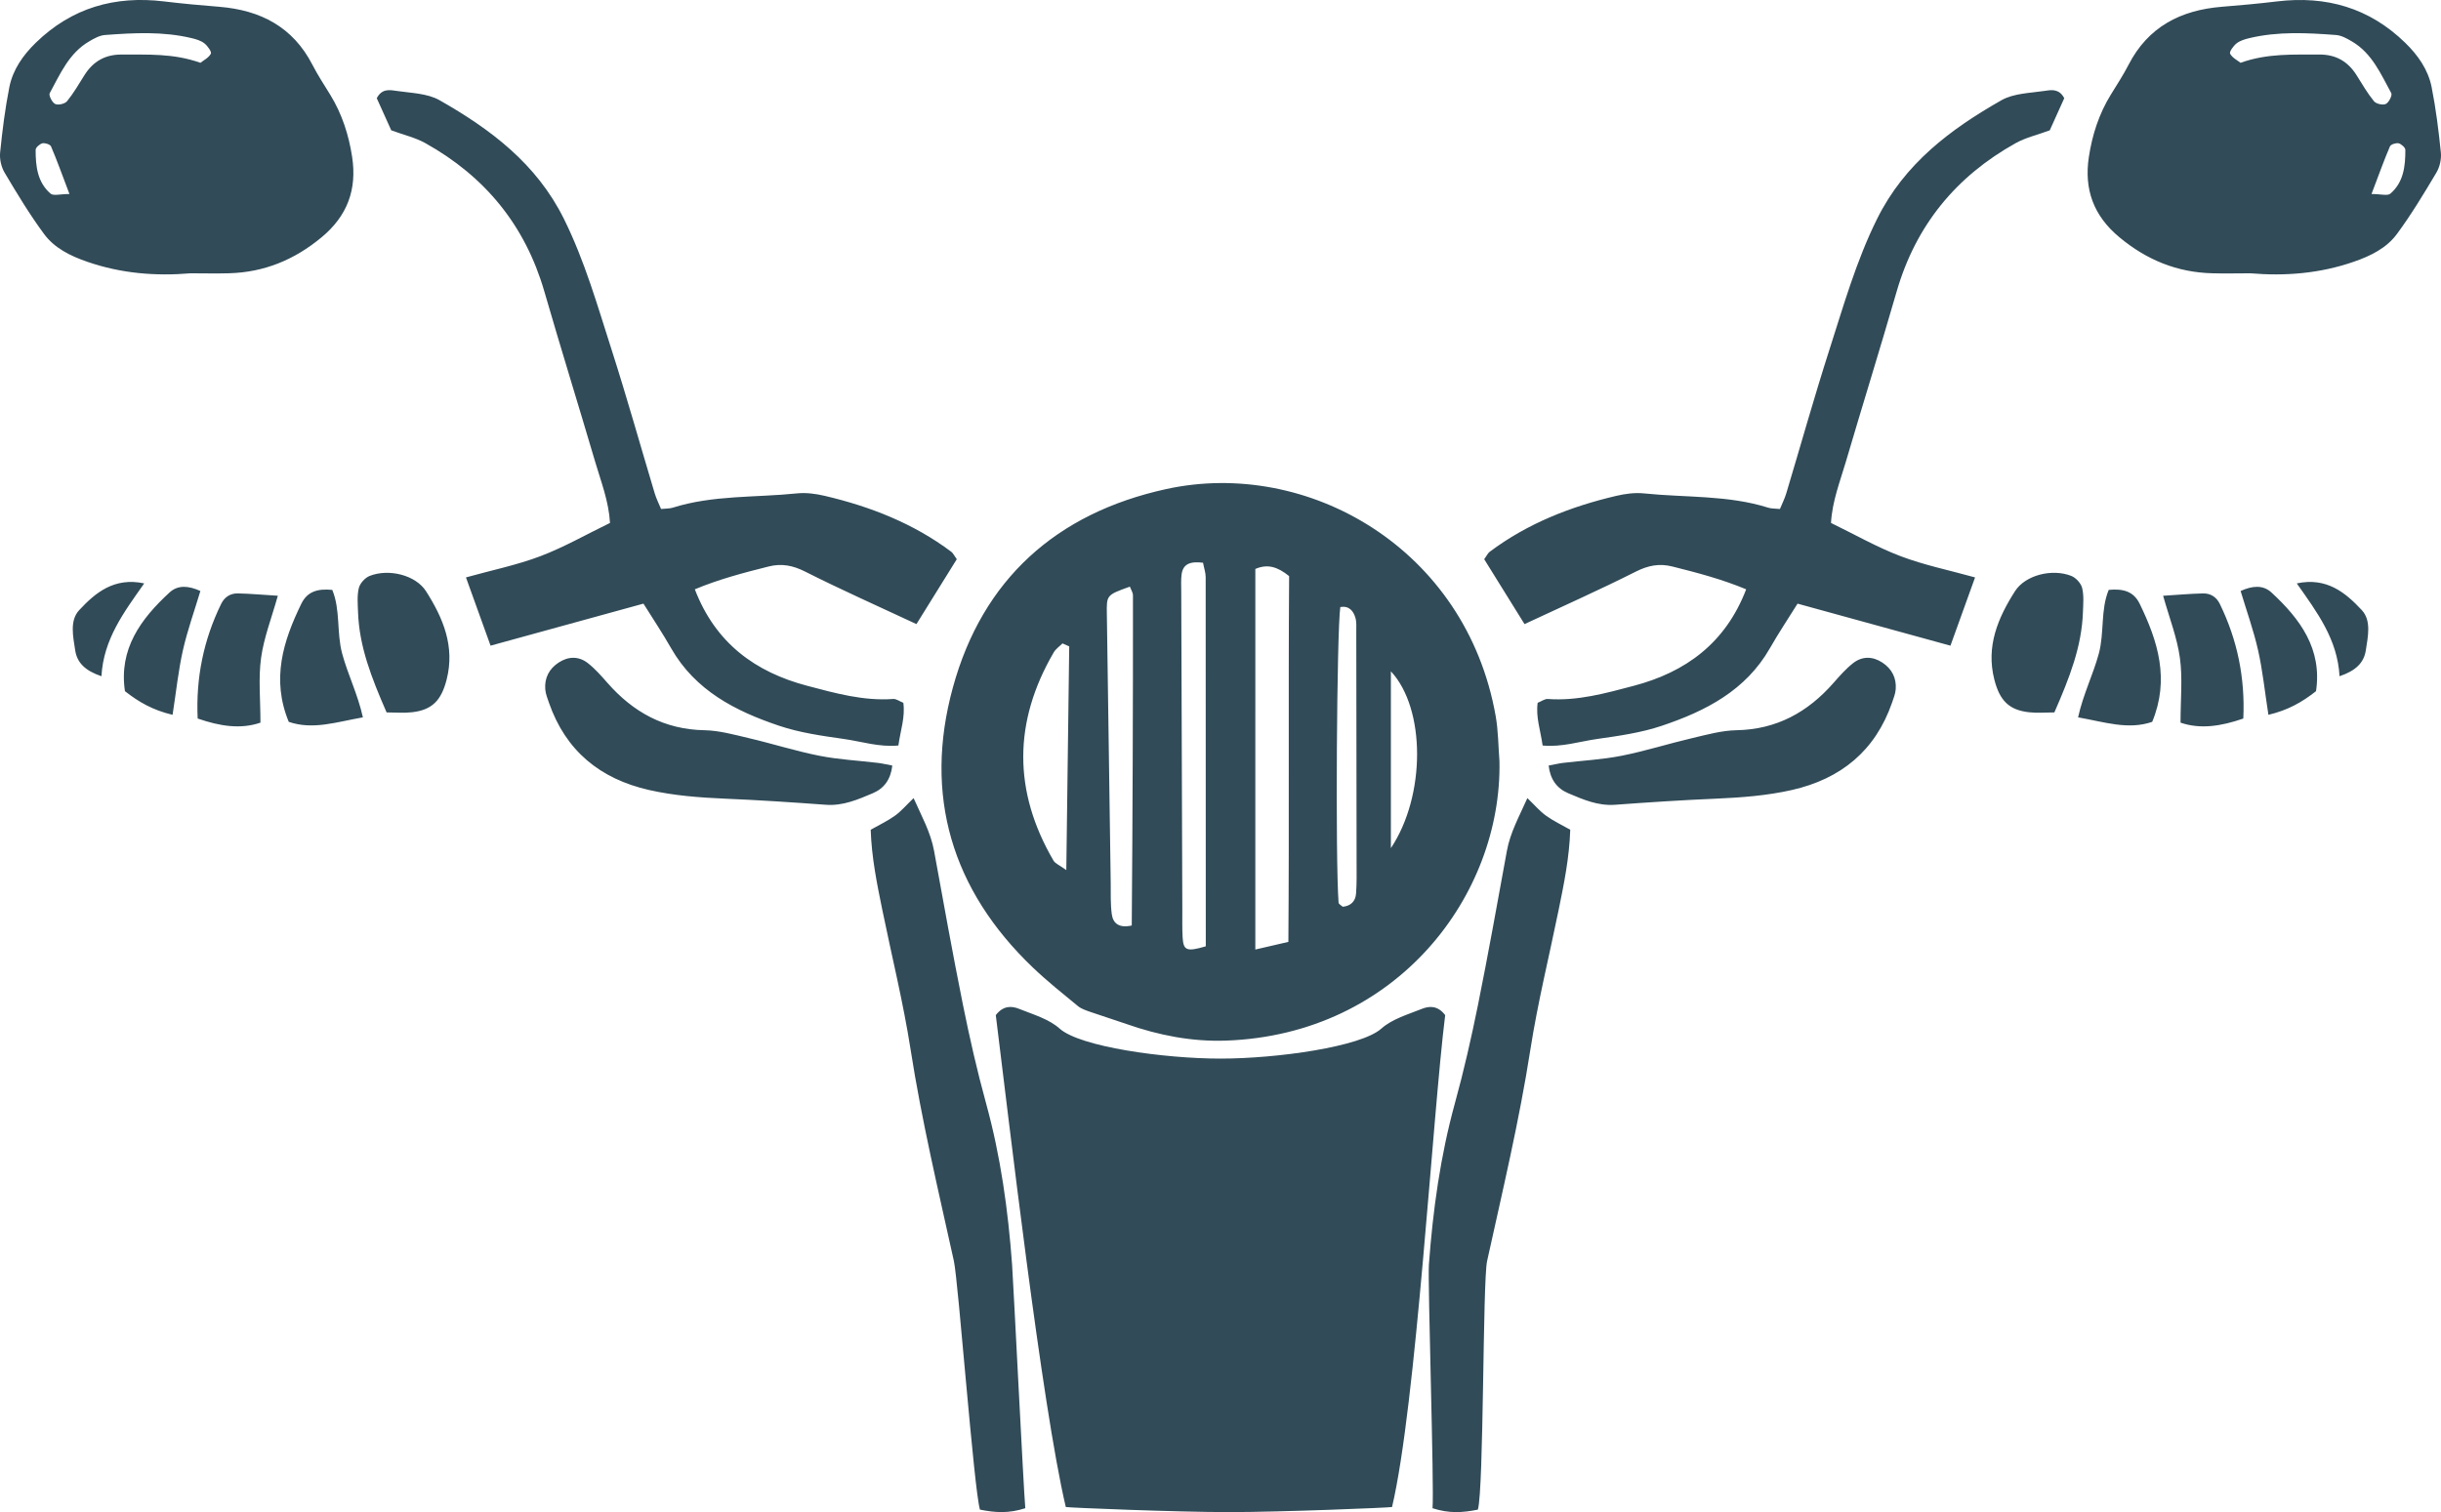 <svg version="1.1" id="图层_1" x="0px" y="0px" width="158.436px" height="98.174px" viewBox="0 0 158.436 98.174" enable-background="new 0 0 158.436 98.174" xml:space="preserve" xmlns="http://www.w3.org/2000/svg" xmlns:xlink="http://www.w3.org/1999/xlink" xmlns:xml="http://www.w3.org/XML/1998/namespace">
  <path fill-rule="evenodd" clip-rule="evenodd" fill="#314B58" d="M67.046,62.824c0.925,0.883,1.931,1.684,2.92,2.498
	c0.223,0.182,0.526,0.277,0.806,0.377c0.781,0.273,1.574,0.516,2.354,0.789c2.089,0.732,4.241,1.152,6.45,1.074
	c11.131-0.398,17.919-9.479,17.748-18.143c-0.077-0.979-0.075-1.969-0.246-2.934C95.158,35.6,84.864,29.738,75.68,31.756
	c-7.127,1.563-11.91,5.865-13.832,12.879C59.932,51.623,61.766,57.779,67.046,62.824z M90.277,43.584
	c2.266,2.436,2.269,8.076,0,11.482C90.277,51.076,90.277,47.412,90.277,43.584z M86.994,39.412c0.563-0.096,0.848,0.242,0.982,0.703
	c0.082,0.281,0.053,0.6,0.055,0.898c0.008,4.988,0.016,9.975,0.02,14.963c0.001,0.68,0.017,1.361-0.035,2.039
	c-0.035,0.496-0.34,0.807-0.863,0.855c-0.095-0.088-0.265-0.17-0.271-0.262C86.668,55.789,86.767,40.967,86.994,39.412z
	 M81.479,36.939c0.791-0.34,1.44-0.145,2.193,0.465c-0.056,7.828,0.011,15.742-0.048,23.748c-0.764,0.178-1.391,0.322-2.146,0.496
	C81.479,53.322,81.479,45.182,81.479,36.939z M76.695,37.281c0.092-0.658,0.541-0.85,1.389-0.746
	c0.069,0.363,0.172,0.648,0.172,0.938c0.008,8.004,0.007,16.008,0.007,23.967c-1.235,0.363-1.452,0.275-1.503-0.574
	c-0.035-0.602-0.017-1.207-0.02-1.813c-0.023-6.881-0.047-13.762-0.07-20.641C76.67,38.035,76.644,37.652,76.695,37.281z
	 M73.336,38.088c0.069,0.189,0.2,0.377,0.2,0.568c0.005,7.154-0.021,14.309-0.078,21.432c-0.816,0.186-1.214-0.133-1.296-0.729
	c-0.092-0.668-0.061-1.354-0.07-2.033c-0.084-5.809-0.162-11.617-0.25-17.428C71.822,38.637,71.803,38.637,73.336,38.088z
	 M68.391,42.361c0.133-0.23,0.379-0.395,0.572-0.588c0.146,0.064,0.29,0.131,0.436,0.195c-0.063,4.736-0.124,9.477-0.189,14.523
	c-0.443-0.322-0.719-0.422-0.832-0.617C65.75,51.373,65.769,46.861,68.391,42.361z M25.395,8.461
	c-0.301-0.668-0.637-1.41-0.941-2.086c0.329-0.627,0.829-0.541,1.231-0.48c0.963,0.146,2.041,0.154,2.847,0.613
	c3.309,1.883,6.288,4.113,8.065,7.693c1.356,2.732,2.176,5.629,3.098,8.498c0.992,3.092,1.867,6.223,2.801,9.334
	c0.103,0.342,0.269,0.666,0.41,1.012c0.318-0.031,0.546-0.02,0.751-0.082c2.632-0.83,5.38-0.65,8.075-0.93
	c0.589-0.061,1.217,0.023,1.798,0.16c2.963,0.695,5.76,1.789,8.217,3.633c0.113,0.086,0.178,0.236,0.354,0.48
	c-0.838,1.352-1.708,2.748-2.618,4.213c-2.501-1.17-4.89-2.23-7.22-3.406c-0.8-0.404-1.532-0.547-2.38-0.332
	c-1.602,0.402-3.199,0.818-4.784,1.48c1.341,3.5,3.931,5.379,7.301,6.266c1.816,0.479,3.648,0.994,5.573,0.854
	c0.199-0.016,0.411,0.152,0.659,0.248c0.13,0.928-0.183,1.777-0.321,2.773c-1.25,0.119-2.396-0.264-3.55-0.426
	c-1.413-0.201-2.852-0.404-4.195-0.857c-2.827-0.951-5.437-2.281-7.006-5.033c-0.558-0.979-1.185-1.918-1.795-2.895
	c-3.333,0.916-6.58,1.811-9.924,2.729c-0.539-1.492-1.043-2.895-1.597-4.432c1.683-0.469,3.306-0.799,4.834-1.379
	c1.54-0.584,2.986-1.416,4.516-2.158c-0.082-1.41-0.581-2.67-0.959-3.955c-1.087-3.695-2.233-7.373-3.304-11.074
	c-1.242-4.291-3.853-7.471-7.722-9.629C26.961,8.932,26.21,8.762,25.395,8.461z M2.859,15.191c0.681,0.922,1.706,1.426,2.813,1.807
	c2.185,0.756,4.42,0.939,6.702,0.746c0.831,0,1.662,0.023,2.493-0.002c2.273-0.063,4.233-0.867,5.997-2.328
	c1.689-1.396,2.312-3.119,1.992-5.223C22.639,8.766,22.2,7.4,21.437,6.156c-0.396-0.645-0.813-1.277-1.158-1.949
	c-1.268-2.463-3.375-3.547-6.041-3.766c-1.201-0.096-2.402-0.205-3.599-0.35c-3.19-0.383-5.985,0.414-8.317,2.686
	C1.49,3.586,0.834,4.523,0.607,5.656c-0.278,1.4-0.455,2.826-0.599,4.246c-0.042,0.424,0.071,0.938,0.29,1.305
	C1.104,12.564,1.921,13.922,2.859,15.191z M3.227,6.049c0.68-1.246,1.25-2.596,2.555-3.359C6.101,2.502,6.46,2.299,6.813,2.273
	c1.881-0.141,3.767-0.242,5.625,0.203c0.29,0.068,0.603,0.162,0.83,0.34c0.204,0.162,0.483,0.547,0.419,0.67
	c-0.143,0.27-0.482,0.434-0.68,0.592c-1.763-0.629-3.428-0.523-5.086-0.537C6.838,3.529,6.046,3.98,5.479,4.883
	C5.117,5.459,4.776,6.051,4.351,6.572C4.211,6.744,3.772,6.844,3.58,6.75C3.384,6.656,3.15,6.191,3.227,6.049z M2.753,9.303
	c0.168-0.037,0.502,0.07,0.559,0.203c0.378,0.881,0.701,1.787,1.196,3.09c-0.599,0-1.038,0.135-1.224-0.023
	c-0.858-0.736-0.974-1.789-0.971-2.844C2.313,9.58,2.576,9.348,2.753,9.303z M65.691,82.105c0.082,1.127,0.741,14.494,0.857,15.816
	c-1.076,0.348-1.945,0.291-2.943,0.092c-0.392-1.311-1.404-14.826-1.691-16.135c-1.004-4.564-2.09-9.109-2.81-13.734
	c-0.475-3.049-1.22-6.057-1.839-9.084c-0.346-1.691-0.692-3.383-0.751-5.189c0.557-0.316,1.098-0.57,1.577-0.914
	c0.4-0.287,0.726-0.676,1.207-1.139c0.533,1.195,1.108,2.225,1.328,3.418c0.609,3.34,1.207,6.682,1.877,10.008
	c0.433,2.143,0.918,4.277,1.498,6.385C64.947,75.064,65.432,78.564,65.691,82.105z M56.997,49.533
	c0.284,0.035,0.564,0.107,0.919,0.172c-0.102,0.898-0.531,1.482-1.266,1.795c-0.968,0.41-1.935,0.832-3.042,0.75
	c-2.18-0.16-4.361-0.305-6.544-0.396c-1.661-0.072-3.312-0.195-4.935-0.563c-3.179-0.721-5.413-2.545-6.5-5.67
	c-0.099-0.285-0.214-0.574-0.238-0.871c-0.057-0.736,0.253-1.328,0.867-1.732c0.63-0.414,1.309-0.426,1.9,0.037
	c0.469,0.369,0.872,0.828,1.269,1.281c1.674,1.906,3.697,3.027,6.302,3.074c0.962,0.02,1.929,0.291,2.878,0.514
	c1.534,0.359,3.043,0.842,4.585,1.146C54.442,49.316,55.729,49.381,56.997,49.533z M23.239,39.744
	c-0.018-0.525-0.069-1.072,0.052-1.568c0.075-0.307,0.401-0.664,0.7-0.783c1.233-0.49,2.986-0.064,3.661,0.994
	c1.105,1.732,1.887,3.578,1.338,5.732c-0.345,1.352-0.938,1.98-2.258,2.125c-0.51,0.059-1.031,0.01-1.639,0.01
	C24.106,43.994,23.316,41.969,23.239,39.744z M22.21,42.441c0.369,1.363,1.018,2.648,1.344,4.133
	c-1.728,0.303-3.238,0.83-4.811,0.293c-1.139-2.756-0.375-5.234,0.817-7.672c0.396-0.809,1.077-0.986,2.007-0.896
	C22.105,39.598,21.84,41.074,22.21,42.441z M16.946,42.713c-0.183,1.318-0.041,2.682-0.041,4.205
	c-1.277,0.439-2.618,0.238-4.075-0.268c-0.122-2.641,0.383-5.104,1.525-7.443c0.221-0.453,0.605-0.689,1.086-0.68
	c0.82,0.018,1.641,0.094,2.592,0.152C17.629,40.123,17.127,41.395,16.946,42.713z M8.11,44.875c-0.408-2.736,1.021-4.684,2.896-6.41
	c0.541-0.498,1.233-0.443,2-0.094c-0.391,1.305-0.843,2.559-1.134,3.848c-0.294,1.305-0.431,2.645-0.671,4.191
	C9.911,46.102,9.021,45.588,8.11,44.875z M9.361,37.877c-1.32,1.875-2.644,3.623-2.776,6.027c-1.055-0.355-1.583-0.879-1.704-1.678
	c-0.134-0.887-0.374-1.934,0.26-2.613C6.19,38.484,7.415,37.461,9.361,37.877z M98.951,40.52c-0.91-1.465-1.779-2.861-2.617-4.213
	c0.177-0.244,0.24-0.395,0.354-0.48c2.457-1.844,5.254-2.938,8.217-3.633c0.582-0.137,1.21-0.221,1.799-0.16
	c2.694,0.279,5.443,0.1,8.074,0.93c0.205,0.063,0.434,0.051,0.751,0.082c0.142-0.346,0.308-0.67,0.41-1.012
	c0.935-3.111,1.81-6.242,2.802-9.334c0.922-2.869,1.741-5.766,3.098-8.498c1.777-3.58,4.756-5.811,8.065-7.693
	c0.806-0.459,1.884-0.467,2.847-0.613c0.402-0.061,0.902-0.146,1.232,0.48c-0.307,0.676-0.642,1.418-0.941,2.086
	c-0.815,0.301-1.566,0.471-2.213,0.832c-3.87,2.158-6.48,5.338-7.723,9.629c-1.07,3.701-2.217,7.379-3.304,11.074
	c-0.378,1.285-0.878,2.545-0.959,3.955c1.529,0.742,2.976,1.574,4.517,2.158c1.527,0.58,3.15,0.91,4.834,1.379
	c-0.555,1.537-1.059,2.939-1.598,4.432c-3.344-0.918-6.591-1.813-9.924-2.729c-0.61,0.977-1.236,1.916-1.795,2.895
	c-1.57,2.752-4.18,4.082-7.008,5.033c-1.342,0.453-2.781,0.656-4.194,0.857c-1.153,0.162-2.3,0.545-3.549,0.426
	c-0.14-0.996-0.452-1.846-0.322-2.773c0.247-0.096,0.46-0.264,0.659-0.248c1.925,0.141,3.758-0.375,5.573-0.854
	c3.37-0.887,5.958-2.766,7.302-6.266c-1.586-0.662-3.184-1.078-4.785-1.48c-0.849-0.215-1.58-0.072-2.381,0.332
	C103.842,38.289,101.453,39.35,98.951,40.52z M137.574,15.414c1.762,1.461,3.723,2.266,5.996,2.328
	c0.829,0.025,1.662,0.002,2.491,0.002c2.282,0.193,4.517,0.01,6.702-0.746c1.107-0.381,2.132-0.885,2.813-1.807
	c0.938-1.27,1.754-2.627,2.561-3.984c0.219-0.367,0.334-0.881,0.29-1.305c-0.144-1.42-0.321-2.846-0.599-4.246
	c-0.227-1.133-0.883-2.07-1.715-2.879c-2.332-2.271-5.127-3.068-8.316-2.686c-1.197,0.145-2.398,0.254-3.6,0.35
	c-2.666,0.219-4.773,1.303-6.041,3.766c-0.346,0.672-0.762,1.305-1.157,1.949c-0.765,1.244-1.202,2.609-1.419,4.035
	C135.261,12.295,135.884,14.018,137.574,15.414z M155.683,9.303c0.177,0.045,0.438,0.277,0.439,0.426
	c0.004,1.055-0.112,2.107-0.972,2.844c-0.185,0.158-0.625,0.023-1.224,0.023c0.495-1.303,0.817-2.209,1.196-3.09
	C155.18,9.373,155.514,9.266,155.683,9.303z M145.166,2.816c0.229-0.178,0.541-0.271,0.83-0.34c1.859-0.445,3.745-0.344,5.625-0.203
	c0.353,0.025,0.713,0.229,1.031,0.416c1.307,0.764,1.876,2.113,2.557,3.359c0.076,0.143-0.158,0.607-0.354,0.701
	c-0.192,0.094-0.631-0.006-0.771-0.178c-0.425-0.521-0.767-1.113-1.128-1.689c-0.568-0.902-1.36-1.354-2.445-1.342
	c-1.657,0.014-3.322-0.092-5.086,0.537c-0.197-0.158-0.535-0.322-0.678-0.592C144.683,3.363,144.962,2.979,145.166,2.816z
	 M93.801,65.908c-0.82,6.563-1.882,25.307-3.449,31.936c-0.188,0.043-7.201,0.33-10.588,0.33s-10.4-0.287-10.587-0.33
	c-1.566-6.629-3.722-25.373-4.544-31.936c0.483-0.633,1.035-0.604,1.524-0.404c0.904,0.363,1.923,0.654,2.624,1.281
	c1.322,1.18,6.772,1.945,10.437,1.945c3.663,0,9.112-0.766,10.436-1.945c0.702-0.627,1.72-0.918,2.626-1.281
	C92.768,65.305,93.32,65.275,93.801,65.908z M99.331,68.145c-0.72,4.625-1.806,9.17-2.81,13.734
	c-0.288,1.309-0.207,14.824-0.599,16.135c-0.999,0.199-1.866,0.256-2.942-0.092c0.115-1.322-0.318-14.689-0.236-15.816
	c0.26-3.541,0.743-7.041,1.688-10.477c0.581-2.107,1.065-4.242,1.499-6.385c0.67-3.326,1.267-6.668,1.877-10.008
	c0.219-1.193,0.795-2.223,1.328-3.418c0.482,0.463,0.808,0.852,1.208,1.139c0.478,0.344,1.019,0.598,1.575,0.914
	c-0.059,1.807-0.404,3.498-0.75,5.189C100.551,62.088,99.806,65.096,99.331,68.145z M122.178,43.018
	c0.613,0.404,0.922,0.996,0.866,1.732c-0.023,0.297-0.14,0.586-0.238,0.871c-1.087,3.125-3.321,4.949-6.501,5.67
	c-1.621,0.367-3.272,0.49-4.934,0.563c-2.184,0.092-4.363,0.236-6.544,0.396c-1.108,0.082-2.073-0.34-3.041-0.75
	c-0.735-0.313-1.166-0.896-1.269-1.795c0.357-0.064,0.637-0.137,0.921-0.172c1.269-0.152,2.554-0.217,3.803-0.463
	c1.544-0.305,3.052-0.787,4.587-1.146c0.949-0.223,1.915-0.494,2.877-0.514c2.605-0.047,4.629-1.168,6.303-3.074
	c0.396-0.453,0.8-0.912,1.269-1.281C120.868,42.592,121.547,42.604,122.178,43.018z M134.443,37.393
	c0.299,0.119,0.625,0.477,0.701,0.783c0.121,0.496,0.069,1.043,0.051,1.568c-0.075,2.225-0.865,4.25-1.854,6.51
	c-0.607,0-1.128,0.049-1.64-0.01c-1.319-0.145-1.912-0.773-2.257-2.125c-0.55-2.154,0.233-4,1.339-5.732
	C131.457,37.328,133.211,36.902,134.443,37.393z M138.876,39.195c1.192,2.438,1.956,4.916,0.815,7.672
	c-1.571,0.537-3.083,0.01-4.81-0.293c0.325-1.484,0.974-2.77,1.344-4.133c0.369-1.367,0.105-2.844,0.644-4.143
	C137.799,38.209,138.48,38.387,138.876,39.195z M141.53,46.918c0-1.523,0.142-2.887-0.041-4.205
	c-0.181-1.318-0.683-2.59-1.089-4.033c0.953-0.059,1.772-0.135,2.594-0.152c0.48-0.01,0.865,0.227,1.086,0.68
	c1.141,2.34,1.646,4.803,1.525,7.443C144.148,47.156,142.807,47.357,141.53,46.918z M146.564,42.219
	c-0.291-1.289-0.742-2.543-1.134-3.848c0.765-0.35,1.458-0.404,1.999,0.094c1.873,1.727,3.303,3.674,2.895,6.41
	c-0.909,0.713-1.801,1.227-3.09,1.535C146.994,44.863,146.858,43.523,146.564,42.219z M151.851,43.904
	c-0.132-2.404-1.458-4.152-2.776-6.027c1.947-0.416,3.17,0.607,4.221,1.736c0.634,0.68,0.395,1.727,0.26,2.613
	C153.434,43.025,152.905,43.549,151.851,43.904z" class="color c1"/>
</svg>